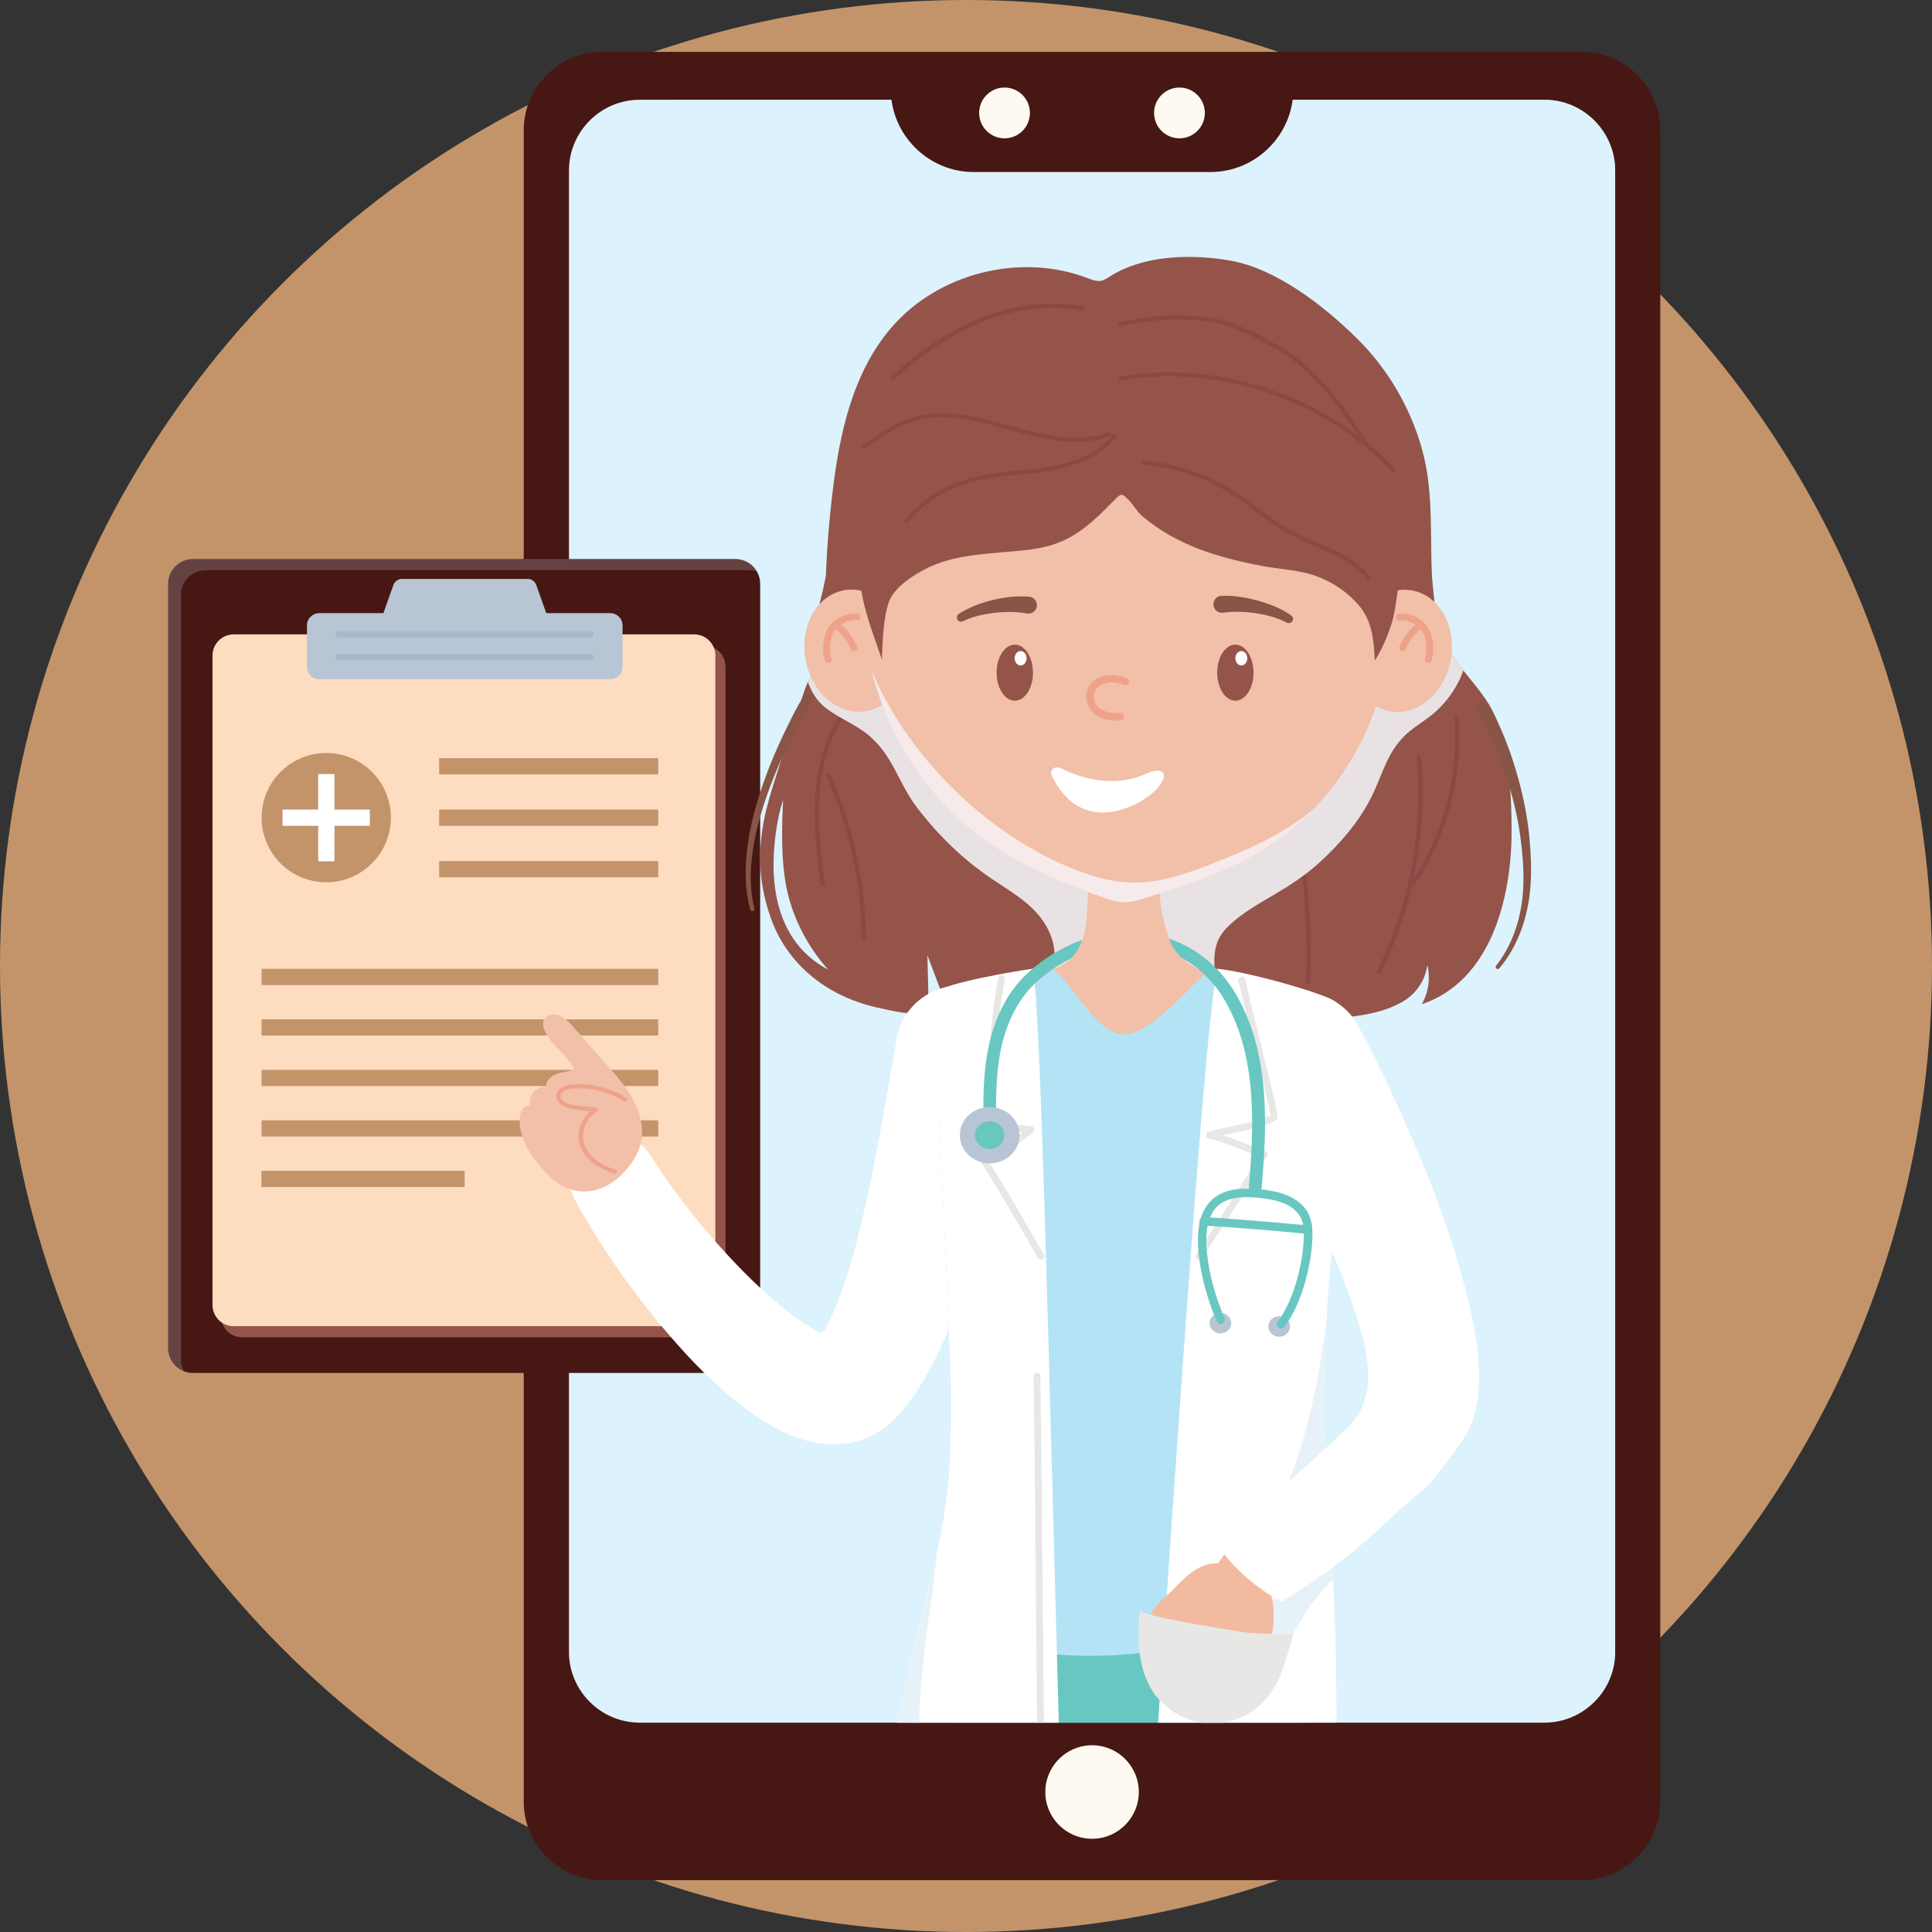 <?xml version="1.0" encoding="utf-8"?>
<!-- Generator: Adobe Illustrator 16.0.4, SVG Export Plug-In . SVG Version: 6.00 Build 0)  -->
<!DOCTYPE svg PUBLIC "-//W3C//DTD SVG 1.1//EN" "http://www.w3.org/Graphics/SVG/1.1/DTD/svg11.dtd">
<svg version="1.1" id="Capa_1" xmlns="http://www.w3.org/2000/svg" xmlns:xlink="http://www.w3.org/1999/xlink" x="0px" y="0px"
	 width="600px" height="600px" viewBox="75 0 600 600" enable-background="new 75 0 600 600" xml:space="preserve">
<rect x="75" y="0" width="600" height="600" fill="#333333" stroke="none"/>
<circle fill="#C3946A" cx="375" cy="300" r="300"/>
<g>
	<g>
		<path fill="#471714" d="M237.648,559.542V40.415c0-13.354,10.942-24.298,24.298-24.298h304.369
			c13.354,0,24.298,10.943,24.298,24.298v519.171c0,13.355-10.943,24.298-24.298,24.298H261.946
			C248.59,583.84,237.648,572.941,237.648,559.542z"/>
		<path fill="#DCF2FD" d="M251.692,513.015V52.952c0-12.062,9.865-21.972,21.971-21.972h280.975
			c12.063,0,21.972,9.865,21.972,21.972v460.063c0,12.062-9.865,21.972-21.972,21.972H273.664
			C261.558,534.987,251.692,525.078,251.692,513.015z"/>
		<path opacity="0.6" fill="#DCF2FD" enable-background="new    " d="M571.226,527.318c3.317-3.834,5.342-8.831,5.342-14.303V52.952
			c0-12.062-9.865-21.972-21.972-21.972H284.779c18.611,14.433,36.533,29.727,53.679,45.839
			c31.062,29.122,59.84,60.787,86.033,94.348c26.667,34.163,50.879,70.352,71.729,108.349
			c20.55,37.438,37.955,76.685,51.009,117.354c12.45,38.902,20.851,79.27,23.479,120.067
			C570.924,520.382,571.096,523.872,571.226,527.318z"/>
		<circle fill="#FFFAF1" cx="414.151" cy="556.527" r="14.518"/>
		<path fill="#471714" d="M476.662,24.863H351.641v2.8c0,14.174,11.589,25.763,25.763,25.763h73.496
			c14.174,0,25.763-11.589,25.763-25.763V24.863L476.662,24.863z"/>
		<circle fill="#FFFAF1" cx="441.293" cy="35.073" r="7.884"/>
		<circle fill="#FFFAF1" cx="386.967" cy="35.073" r="7.884"/>
	</g>
	<g>
		<path fill="#471714" d="M303.408,426.378H134.875c-4.222,0-7.668-3.446-7.668-7.668v-237.42c0-4.223,3.447-7.669,7.668-7.669
			h168.534c4.222,0,7.668,3.446,7.668,7.669v237.42C311.077,422.932,307.63,426.378,303.408,426.378z"/>
		<path opacity="0.2" fill="#DCF2FD" enable-background="new    " d="M131.213,422.157v-237.42c0-4.223,3.446-7.669,7.668-7.669
			h168.533c0.948,0,1.853,0.173,2.671,0.475c-1.335-2.327-3.834-3.921-6.678-3.921H134.832c-4.222,0-7.668,3.446-7.668,7.669v237.42
			c0,3.274,2.068,6.117,4.998,7.194C131.514,424.785,131.17,423.493,131.213,422.157z"/>
		<path fill="#945449" d="M293.801,415.307H150.168c-3.619,0-6.548-2.973-6.548-6.549V207.009c0-3.618,2.973-6.548,6.548-6.548
			h143.589c3.619,0,6.548,2.973,6.548,6.548v201.749C300.306,412.334,297.377,415.264,293.801,415.307z"/>
		<path fill="#FDDCBF" d="M290.656,411.861H147.541c-3.619,0-6.548-2.973-6.548-6.549V203.563c0-3.619,2.973-6.548,6.548-6.548
			h143.073c3.619,0,6.548,2.972,6.548,6.548v201.749C297.162,408.888,294.232,411.818,290.656,411.861z"/>
		<path fill="#B8C5D5" d="M264.549,210.93h-90.427c-2.111,0-3.791-1.724-3.791-3.791v-12.925c0-2.111,1.723-3.791,3.791-3.791
			h90.427c2.111,0,3.792,1.724,3.792,3.791v12.925C268.34,209.207,266.66,210.887,264.549,210.93z"/>
		<path fill="#B8C5D5" d="M243.095,195.249h-47.476c-1.335,0-2.413-1.077-2.413-2.413l3.92-11.028
			c0.345-1.12,1.508-2.024,2.585-2.024h39.29c1.12,0,2.24,0.904,2.585,2.024l3.92,11.028
			C245.507,194.128,244.43,195.206,243.095,195.249z"/>
		<g>
			<g>
				<g>
					<circle fill="#C3946A" cx="176.319" cy="253.925" r="20.076"/>
				</g>
			</g>
			<g>
				<rect x="173.82" y="240.397" fill="#FFFFFF" width="5.041" height="27.099"/>
			</g>
			<g>
				<rect x="162.748" y="251.426" fill="#FFFFFF" width="27.098" height="5.04"/>
			</g>
		</g>
		<path fill="#C3946A" d="M219.314,368.65H156.2v-5.04h63.114V368.65z M279.412,352.968H156.243v-5.04h123.169V352.968
			L279.412,352.968z M279.412,337.287H156.243v-5.04h123.169V337.287L279.412,337.287z M279.412,321.605H156.243v-5.04h123.169
			V321.605L279.412,321.605z M279.412,305.924H156.243v-5.041h123.169V305.924L279.412,305.924z M279.412,272.45h-68.025v-5.04
			h68.025V272.45z M279.412,256.466h-68.025v-5.04h68.025V256.466z M279.412,240.484h-68.025v-5.041h68.025V240.484z"/>
		
			<line fill="none" stroke="#A7B8CB" stroke-width="2.003" stroke-linecap="round" stroke-linejoin="round" stroke-miterlimit="10" x1="180.282" y1="204.037" x2="258.388" y2="204.037"/>
		
			<line fill="none" stroke="#A7B8CB" stroke-width="2.003" stroke-linecap="round" stroke-linejoin="round" stroke-miterlimit="10" x1="180.282" y1="197.015" x2="258.388" y2="197.015"/>
	</g>
	<g>
		<g>
			<g>
				<g>
					<path fill="#945449" d="M314.591,285.676c3.576,9.779,10.813,17.663,19.989,22.531c4.523,2.412,9.436,4.05,14.433,5.04
						c3.791,0.732,11.891,3.274,13.7-1.335c0.603-1.551,0.603-3.274,0.56-4.911c-0.086-3.447-0.172-6.894-0.259-10.34
						c1.508,4.007,3.016,8.013,4.523,11.977c0.475,1.292,0.991,2.628,1.81,3.791c2.715,3.834,8.53,3.145,12.58,3.877
						c6.764,1.25,13.613,2.154,20.55,2.715c4.395,0.388,8.788,0.646,13.183,0.818c0.861,0.043,1.767,0.086,2.628,0.086
						c1.034,0.043,2.111,0.043,3.145,0.086c1.336,0.043,2.672,0.043,4.007,0.043c2.758,0.044,5.558,0.044,8.271,0
						c6.031-0.086,12.02-0.431,18.051-0.818c1.509-0.086,3.017-0.215,4.524-0.302c0.086,0,0.129,0,0.215,0
						c4.438-0.301,8.875-0.603,13.312-0.775c6.979-0.301,16.198-1.508,23.608-2.283c6.031-0.646,12.924-1.938,18.18-5.428
						c3.619-2.413,6.118-6.462,6.678-10.771c0.991,4.093,0.345,8.53-1.723,12.192c21.497-7.238,27.787-33.001,27.873-53.162
						c0.043-10.856-0.517-20.55-3.317-31.148c-2.283-8.573-6.807-13.183-10.942-18.438c-0.216-0.302-0.474-0.56-0.689-0.861
						c-1.68-2.197-3.317-4.523-4.652-7.324c-0.086-0.129-0.13-0.302-0.216-0.431c-0.861-1.853-1.724-3.705-2.412-5.644
						c-0.431-1.206-0.819-2.456-1.077-3.748c-0.604-2.757-0.775-5.601-1.077-8.357c-1.681-15.251-4.093-34.293-11.417-47.519
						c-6.677-12.063-16.629-23.479-29.51-29.08c-6.721-2.93-14.519,4.954-21.886,4.652c-14.863-0.56-29.381-4.265-44.201-5.385
						c-9.22-0.689-18.611-0.345-27.744,1.249c-5.859,0.991-11.675,2.327-17.232,4.395c-6.247,2.369-8.229,2.369-12.192,7.539
						c-7.453,9.822-14.647,23.824-18.654,35.542c-2.886,8.401-2.498,17.534-2.8,26.279c-0.173,4.136-0.302,8.401-1.292,12.494
						c-0.044,0.086-0.044,0.172-0.087,0.258c-0.603,2.499-1.422,4.912-2.326,7.281c-0.689,1.896-1.422,3.791-2.067,5.729
						c-0.689,2.111-1.81,3.662-2.758,5.687c-0.345,0.646-0.604,1.379-0.904,2.154c-4.653,13.786-10.21,30.027-11.934,37.18
						C310.11,263.144,310.326,274.044,314.591,285.676z M318.209,248.411c-0.474,9.177-0.689,19.646,1.292,28.434
						c2.025,8.918,6.592,17.491,12.709,24.298c-11.244-5.988-16.328-16.802-16.931-30.07
						C314.979,264.221,316.013,254.916,318.209,248.411z"/>
				</g>
				<g>
					<path fill="#885546" d="M533.745,220.882c0,0,0-0.044-0.043-0.044c-0.561-0.99-0.173-2.283,0.818-2.843
						c0.99-0.561,2.283-0.173,2.843,0.818c3.533,6.376,6.204,13.054,8.271,19.946c2.068,6.851,3.619,13.915,4.309,21.023
						c0.646,7.108,0.947,14.347-0.431,21.455c-1.336,7.065-4.223,13.958-8.875,19.473c-0.216,0.259-0.646,0.302-0.904,0.086
						c-0.302-0.216-0.345-0.646-0.087-0.904c4.309-5.472,6.851-12.149,7.884-18.999c1.077-6.85,0.561-13.872-0.344-20.809
						c-0.905-6.936-2.629-13.699-4.869-20.291C540.077,233.247,537.277,226.827,533.745,220.882L533.745,220.882z"/>
				</g>
				<g>
					<path fill="#885546" d="M326.051,216.918c-0.732-0.388-1.034-1.336-0.604-2.068c5.084,3.317,1.465,0.862,2.585,1.595l0,0l0,0
						l-0.043,0.043l-0.086,0.129l-0.13,0.216l-0.302,0.474l-0.56,0.904l-1.12,1.896c-0.732,1.25-1.465,2.542-2.154,3.792
						c-1.422,2.541-2.757,5.169-4.049,7.797c-2.542,5.256-4.825,10.642-6.721,16.199c-1.896,5.514-3.403,11.201-4.179,16.974
						c-0.775,5.772-0.818,11.675,0.604,17.275c0.086,0.345-0.129,0.689-0.474,0.775s-0.689-0.129-0.818-0.474
						c-1.594-5.816-1.68-11.891-1.077-17.836c0.646-5.945,2.025-11.761,3.834-17.447c1.766-5.688,3.963-11.201,6.419-16.63
						c1.25-2.714,2.542-5.385,3.877-8.013c0.689-1.336,1.378-2.628,2.111-3.921l1.12-1.938l0.56-0.99l0.302-0.475l0.13-0.258
						l0.086-0.13l0.043-0.086l0.043-0.043v-0.043c1.163,0.689-2.499-1.767,2.628,1.551
						C327.73,217.047,326.783,217.306,326.051,216.918z"/>
				</g>
				<g>
					<path fill="#8C4844" d="M329.842,274.733c-1.077-8.659-2.197-17.62-1.724-26.538c0.518-10.08,2.973-18.653,7.367-25.504
						c0.172-0.301,0.603-0.388,0.904-0.215c0.302,0.172,0.388,0.603,0.216,0.904c-4.266,6.678-6.635,15.035-7.151,24.901
						c-0.431,8.788,0.646,17.706,1.723,26.322c0.043,0.345-0.215,0.689-0.56,0.732c-0.043,0-0.043,0-0.086,0
						C330.144,275.293,329.885,275.078,329.842,274.733z"/>
				</g>
				<g>
					<path fill="#8C4844" d="M342.594,291.32c-0.086-17.232-3.878-34.638-10.986-50.319c-0.129-0.345,0-0.732,0.345-0.861
						s0.689,0,0.862,0.345c7.194,15.854,11.028,33.431,11.114,50.836c0,0.345-0.301,0.646-0.646,0.646l0,0
						C342.896,291.965,342.594,291.665,342.594,291.32z"/>
				</g>
				<g>
					<path fill="#8C4844" d="M502.984,302.391c-0.301-0.172-0.474-0.56-0.301-0.861c10.124-20.636,14.389-43.642,12.321-66.561
						c-0.044-0.345,0.215-0.689,0.603-0.689c0.345-0.043,0.689,0.216,0.689,0.604c2.067,23.135-2.24,46.398-12.45,67.25
						c-0.13,0.215-0.345,0.345-0.604,0.345C503.157,302.434,503.071,302.434,502.984,302.391z"/>
				</g>
				<g>
					<path fill="#8C4844" d="M513.669,274.733c-0.302-0.215-0.388-0.603-0.173-0.904c9.78-14.863,14.476-32.828,13.227-50.62
						c-0.043-0.345,0.258-0.646,0.603-0.689c0.388-0.043,0.646,0.259,0.689,0.604c1.293,18.051-3.489,36.317-13.441,51.396
						c-0.129,0.172-0.345,0.302-0.56,0.302C513.884,274.863,513.755,274.82,513.669,274.733z"/>
				</g>
				<g>
					<path fill="#8C4844" d="M481.143,305.537c-0.345,0-0.646-0.345-0.604-0.689c0.561-9.478,0.044-23.135-1.163-32.526
						c-0.043-0.345,0.216-0.689,0.561-0.732s0.689,0.216,0.732,0.56c1.249,9.479,1.723,23.265,1.206,32.785
						C481.789,305.278,481.53,305.537,481.143,305.537C481.186,305.537,481.143,305.537,481.143,305.537z"/>
				</g>
				<g>
					<path fill="#E9E2E4" d="M328.636,206.105c0.646-1.938,1.378-3.834,2.067-5.729c0.904-2.413,1.724-4.825,2.326-7.281
						c13.959,7.583,27.099,14.002,41.961,20.076c7.798,3.188,15.769,6.16,23.91,8.314c8.186,2.154,16.587,3.317,25.03,3.489
						c8.314,0.13,16.5-1.68,24.471-3.834c7.107-1.938,14.217-3.963,21.324-5.772c11.934-3.016,24.083-5.73,35.37-10.813
						c7.884-3.533,12.235-4.48,17.104-9.736c0.688,1.938,1.551,3.791,2.412,5.644c0.086,0.129,0.129,0.302,0.216,0.431
						c1.335,2.801,2.93,5.127,4.652,7.324c-1.981,5.428-5.428,10.296-9.951,13.915c-2.111,1.68-4.438,3.102-6.549,4.782
						c-7.367,5.988-8.357,13.527-12.45,21.325c-3.878,7.452-9.521,13.915-15.682,19.559c-4.352,3.963-9.177,7.108-14.217,10.081
						c-4.739,2.8-9.65,5.558-13.7,9.306c-1.81,1.68-3.446,3.791-4.136,6.203c-0.732,2.499-0.818,5.256-0.517,7.841
						c0.215,2.283,0.947,4.352,2.24,6.247c0.689,0.99,1.422,1.938,2.067,2.887c-0.086,0-0.129,0-0.215,0
						c-1.508,0.086-3.016,0.215-4.523,0.301c-5.988,0.388-12.02,0.732-18.052,0.819c-2.757,0.043-5.514,0.043-8.271,0
						c-1.335,0-2.671-0.044-4.006-0.044c-1.034-0.043-2.111-0.043-3.146-0.086c-0.861-0.043-1.766-0.086-2.628-0.086
						c-4.395-0.172-8.788-0.431-13.183-0.818c-1.767-0.173-3.489-0.345-5.256-0.518c2.197-2.283,3.705-5.299,4.523-8.314
						c1.12-4.05,0.861-8.013-0.818-11.847c-3.489-8.143-11.158-12.192-18.267-17.018c-8.702-5.902-16.328-13.312-22.704-21.627
						c-6.376-8.271-7.409-16.198-15.423-22.919c-4.05-3.403-10.469-5.729-14.346-9.349c-1.981-1.853-3.446-4.48-4.352-7.022
						C326.826,209.81,327.946,208.216,328.636,206.105z"/>
				</g>
			</g>
			<g>
				<path fill="#FFFFFF" d="M353.665,321.347c2.672-10.771,13.571-17.361,24.385-14.69c10.812,2.671,17.361,13.57,14.69,24.384
					v0.043c-2.025,8.271-4.007,17.061-6.161,25.806c-2.11,8.788-4.351,17.663-6.936,26.624s-5.429,17.922-9.09,27.055
					c-1.853,4.567-3.878,9.177-6.333,13.829c-2.499,4.653-5.386,9.436-9.521,14.304l-0.388,0.474l-0.215,0.215l-0.345,0.388
					c-0.475,0.518-0.991,1.034-1.508,1.551c-1.077,0.991-2.284,1.982-3.576,2.844c-2.585,1.724-5.601,2.973-8.487,3.662
					c-2.886,0.689-5.644,0.818-8.056,0.646c-2.413-0.173-4.566-0.561-6.462-1.034c-3.792-1.034-6.894-2.413-9.607-3.834
					c-2.714-1.465-5.127-2.973-7.367-4.567c-4.48-3.145-8.314-6.462-11.977-9.822c-3.619-3.403-7.022-6.85-10.21-10.426
					c-6.419-7.108-12.278-14.475-17.792-22.101c-5.471-7.668-10.555-15.552-15.165-24.082c-3.36-6.29-1.335-14.217,4.782-18.051
					c6.376-4.007,14.777-2.025,18.784,4.351l0.086,0.13c4.308,6.85,9.263,13.656,14.562,20.118
					c5.299,6.463,10.942,12.709,16.802,18.396c2.929,2.844,5.945,5.558,8.961,8.057c3.016,2.499,6.117,4.739,9.047,6.548
					c1.465,0.905,1.68,1.12,2.973,1.638c1.249,0.56,2.154-1.638,3.662-4.911c1.508-3.274,2.843-6.894,4.136-10.685
					c2.542-7.539,4.609-15.682,6.462-23.91c1.853-8.271,3.489-16.759,5.04-25.331c1.552-8.616,2.973-17.276,4.653-26.366
					C353.45,322.123,353.579,321.692,353.665,321.347z"/>
			</g>
			<g>
				<path fill="#F2BFA8" d="M388.044,308.724c2.844,7.971,7.884,15.122,14.131,20.852c4.566,4.222,9.779,7.668,15.294,10.512
					c2.628,1.336,5.17,3.188,8.056,2.024c2.758-1.12,5.343-2.671,8.057-3.92c3.231-1.508,6.333-3.317,9.22-5.385
					c5.772-4.136,10.812-9.393,14.69-15.381c0.947-1.464,1.81-2.929,2.455-4.566c0.646-1.68,1.077-3.489,1.164-5.299
					c0.129-2.542-3.017-2.714-4.912-3.317c-2.455-0.732-5.299-1.422-7.625-2.498c-4.265-1.982-8.314-4.868-10.124-9.393
					c-3.36-8.4-4.48-18.309-2.024-27.098l-10.168-1.336c-0.775,0-1.551-0.043-2.283-0.043c-0.775,0.043-1.551,0.043-2.283,0.043
					l-10.167,0.044c0.861,0,1.379,9.606,1.422,10.512c0.086,3.446-0.302,6.85-0.474,10.253c-0.302,5.515-2.025,11.675-7.022,14.69
					c-3.016,1.81-6.764,2.887-10.081,3.878c-1.724,0.517-7.194,1.077-7.626,2.93c-0.172,0.775,0.044,1.551,0.302,2.283
					C388.001,308.638,388.044,308.681,388.044,308.724z"/>
			</g>
			<g>
				<path fill="#3B80AA" d="M419.105,534.987c-4.05-6.764-10.856-11.848-19.214-13.398c-12.105-2.283-23.91,3.403-29.898,13.398
					H419.105z"/>
			</g>
			<g>
				<path fill="#3B80AA" d="M478.729,534.987c-4.566-10.685-14.948-18.353-27.312-18.87c-13.27-0.56-24.944,7.324-29.855,18.87
					H478.729z"/>
			</g>
			<g>
				<path fill="#69C7C1" d="M357.543,534.987h123.771c-0.301-4.222-0.775-8.143-0.99-10.899c-0.518-7.367-1.767-13.614-8.315-17.922
					c-6.419-4.179-23.177-1.767-30.76-2.154c-18.955-0.947-33.215-0.561-52.214,0.086c-9.995,0.345-18.956-4.265-24.858,5.859
					C361.377,514.739,359.18,525.638,357.543,534.987L357.543,534.987z"/>
			</g>
			<g>
				<g>
					<path fill="#543C32" d="M359.524,532.531c-0.56-0.086-0.991-0.603-0.904-1.163c0.086-0.56,0.603-0.991,1.163-0.904
						c10.469,1.206,22.488-6.979,25.719-17.448c0.173-0.56,0.776-0.861,1.293-0.689c0.56,0.173,0.861,0.775,0.689,1.293
						c-3.274,10.641-14.906,19.042-25.72,19.042C360.989,532.617,360.257,532.617,359.524,532.531z"/>
				</g>
			</g>
			<g>
				<g>
					<path fill="#543C32" d="M462.488,534.987c-9.908-4.266-19.171-13.527-21.972-22.23c-0.258-0.731-1.033-1.163-1.766-0.904
						s-1.163,1.034-0.905,1.767c2.542,7.927,9.823,16.198,18.439,21.368H462.488z"/>
				</g>
			</g>
			<g>
				<path fill="#B4E3F6" d="M363.358,507.372c1.293,7.237,26.452,4.997,31.622,5.644c15.466,2.025,31.233,1.508,46.484-1.508
					c0.646-0.129,1.292-0.259,1.853-0.604c1.938,0,3.748,0.13,5.299,0.389c11.762,2.153,18.138,2.714,26.754,5.901
					c14.776,5.472,12.795-42.995,12.02-51.869c-1.724-20.119-2.499-33.087,0.732-71.559c1.249-15.121,2.886-21.195,2.886-36.36
					c0-11.589,8.875-34.81-3.317-42.693c-9.262-5.988-24.729-9.951-36.791-12.967c-2.455-0.604-16.759,19.171-26.753,19.473
					c-9.823,0.301-18.697-21.584-23.824-20.421c-10.167,2.283-22.359,4.179-32.139,7.28c-0.646,0.216-1.292,0.432-1.767,0.862
					c-0.603,0.56-0.818,1.465-0.99,2.283c-1.551,7.841,0.129,19.43,0.689,27.399c0.947,12.882,1.378,28.003,2.067,40.884
					c0.862,15.768,1.206,29.209,1.896,44.978c0.604,13.527,0.043,27.098-0.904,40.625
					C368.83,471.14,362.023,499.918,363.358,507.372z"/>
			</g>
			<g>
				<path fill="#FFFFFF" d="M493.464,357.708c0-11.589,7.798-41.53-5.342-47.519c-6.808-3.102-26.193-8.4-35.068-9.349
					c-3.446,13.915-11.33,130.105-18.396,234.146h55.402c-0.043-18.87-0.302-37.438-2.154-58.849
					c-1.724-20.119-2.973-43.9,0.216-82.328C489.328,378.688,493.464,372.873,493.464,357.708z"/>
			</g>
			<g>
				<path fill="#E7F2F8" d="M487.863,476.138c-1.465-17.104-2.585-36.878-0.904-66.044c-2.284,16.845-5.257,33.646-11.546,49.414
					c-0.991,2.499-2.111,4.997-3.274,7.41c0.948,0.259,1.767,0.904,2.154,2.11c1.249,4.093,1.896,8.315,3.016,12.451
					c0.258,1.034,0.818,2.154,0.818,3.188c0,0.862-0.431,1.724-0.732,2.499c-0.56,1.336-1.206,2.585-1.938,3.834
					c-3.146,5.041-8.573,10.899-15.165,9.392c-0.043,0-0.086-0.043-0.129-0.043c-3.059,1.465-6.247,2.671-9.392,3.705
					c-4.653,1.551-9.435,2.714-14.217,3.834c-0.345,4.868-0.646,9.693-0.991,14.562c7.669-0.99,15.208-2.886,22.531-5.213
					c4.998-1.551,12.021-1.809,15.639-5.858c1.551-1.767,2.628-3.791,3.921-5.773c1.981-2.973,3.273-6.031,5.644-8.788
					c0.991-1.163,1.938-2.369,2.93-3.533c0.388-0.474,2.714-2.541,2.714-3.059C488.639,485.659,488.294,481.006,487.863,476.138z"/>
			</g>
			<g>
				<path fill="#FFFFFF" d="M353.622,534.987h50.189c-2.929-105.118-5.557-222.472-8.056-234.146
					c-5.299,0.732-26.754,4.309-31.104,7.582c-4.093,3.103,1.508,30.416,1.896,36.835c0.689,11.416,0.99,22.876,1.637,34.292
					c0.861,15.769,1.206,29.253,1.896,44.978c0.475,10.684,0.216,21.368-0.345,32.009c-0.172,2.887-0.431,5.729-0.775,8.573
					c-0.689,5.601-1.68,11.072-2.886,16.586c-1.767,8.143-3.921,16.285-5.945,24.514c-0.475,1.938-0.948,3.92-1.422,5.902
					C356.982,519.736,355.26,527.361,353.622,534.987L353.622,534.987z"/>
			</g>
			<g>
				<path fill="#E7F2F8" d="M366.116,481.695c0-0.086,0-0.129,0.043-0.215c-1.767,8.229-3.921,16.414-5.988,24.729
					c-0.475,1.938-0.948,3.92-1.422,5.902c-1.767,7.625-3.489,15.25-5.127,22.876h6.721c0.561-10.254,1.379-20.507,2.801-30.674
					C364.221,496.817,365.341,489.278,366.116,481.695z"/>
			</g>
			<g>
				<path fill="#E7E8E6" d="M446.764,391.095c-0.474-0.345-0.646-0.99-0.302-1.465l0.862-1.292
					c6.333-9.607,12.321-18.697,18.653-29.252c-1.508-0.518-3.145-1.163-4.867-1.853c-3.749-1.465-7.669-3.016-10.685-3.619
					c-0.474-0.086-0.818-0.474-0.861-0.947c-0.043-0.475,0.215-0.905,0.646-1.077c1.422-0.604,4.007-1.12,6.979-1.724
					c4.265-0.861,9.521-1.938,12.364-3.489c-0.345-2.456-2.844-12.709-5.127-21.799c-1.723-6.937-3.446-14.088-4.825-19.947
					c-0.129-0.56,0.216-1.163,0.819-1.292c0.56-0.129,1.163,0.215,1.292,0.818c1.336,5.859,3.102,13.011,4.825,19.903
					c5.687,23.178,5.644,23.221,4.652,23.824c-3.016,1.938-8.616,3.059-13.57,4.05c-1.034,0.215-2.067,0.431-2.973,0.603
					c2.326,0.775,4.825,1.724,7.238,2.671c2.196,0.862,4.265,1.681,6.031,2.24c0.301,0.087,0.56,0.345,0.689,0.646
					c0.129,0.302,0.086,0.646-0.087,0.905c-6.634,11.071-12.838,20.506-19.387,30.458l-0.861,1.292
					c-0.215,0.302-0.56,0.475-0.904,0.475C447.108,391.268,446.937,391.225,446.764,391.095z"/>
			</g>
			<g>
				<path fill="#E7E8E6" d="M397.393,390.75c-2.11-3.532-4.007-6.893-5.858-10.081c-3.792-6.548-7.367-12.752-11.589-19.171
					c-0.173-0.258-0.216-0.56-0.13-0.818c0.086-0.302,0.259-0.517,0.518-0.689c5.815-3.36,8.659-5.601,11.632-7.97
					c0.172-0.129,0.345-0.259,0.517-0.388c-3.791-0.431-8.056-0.905-11.589-0.861c-0.302,0-0.603-0.13-0.818-0.345
					c-0.216-0.216-0.302-0.561-0.259-0.862c0.905-6.376,1.508-13.397,2.111-20.162c0.775-8.917,1.594-18.137,3.016-25.719
					c0.129-0.561,0.689-0.948,1.249-0.862c0.561,0.13,0.948,0.689,0.862,1.25c-1.422,7.453-2.197,16.198-3.016,25.504
					c-0.561,6.376-1.164,12.968-1.939,19.042c3.49,0.043,7.367,0.474,10.856,0.904c0.819,0.086,1.595,0.173,2.37,0.259
					c0.431,0.043,0.775,0.345,0.904,0.775s-0.043,0.861-0.388,1.12c-0.904,0.689-1.724,1.335-2.542,1.981
					c-2.886,2.283-5.601,4.438-10.942,7.582c3.964,6.118,7.41,12.063,11.028,18.354c1.853,3.188,3.748,6.505,5.859,10.037
					c0.302,0.518,0.129,1.163-0.388,1.465c-0.172,0.086-0.345,0.13-0.56,0.13C397.953,391.268,397.608,391.095,397.393,390.75z"/>
			</g>
			<g>
				<path fill="#945449" d="M327.816,194.602c1.207,0.862,2.413,1.681,3.619,2.456c5.256,3.274,10.899,5.902,16.716,8.013
					c12.536,4.523,25.633,6.592,38.902,7.238c15.768,0.775,31.492-0.475,47.26-0.776c15.682-0.301,31.492-0.818,46.915-4.006
					c8.401-1.724,16.414-4.438,24.384-7.626c3.662-1.464,7.798-2.369,11.072-4.609c4.954-3.446,3.834-5.988,3.36-11.503
					c-1.336-14.862,0.646-29.812-3.446-44.373c-3.619-12.882-10.599-24.858-20.119-34.25c-10.21-10.081-25.073-21.756-39.506-24.254
					c-11.933-2.068-26.71-1.767-37.222,4.911c-0.861,0.56-1.767,1.163-2.757,1.378c-1.422,0.259-2.844-0.301-4.223-0.818
					c-20.98-8.056-46.699-1.508-61.218,15.682c-11.805,13.915-15.854,32.742-18.008,50.836c-1.034,8.53-1.724,17.146-2.068,25.763
					c0,0.431-0.474,2.541-1.034,5.126C329.281,188.399,327.816,194.602,327.816,194.602z"/>
			</g>
			<g>
				<path fill="#F2BFA8" d="M425.481,95.817c45.796,0,83.707,24.686,82.889,87.067c0,12.105-1.896,24.47-5.816,35.973
					c-4.997,14.647-13.699,27.96-25.633,37.998c-5.127,4.308-10.771,7.97-16.759,10.942c-9.478,4.739-19.214,7.798-29.425,11.028
					c-2.24,0.689-4.523,1.422-6.85,1.336c-1.938-0.043-3.834-0.646-5.687-1.293c-8.875-2.973-17.534-6.677-25.806-10.942
					c-32.225-16.672-49.975-49.673-49.802-85.085C342.896,113.782,379.729,95.817,425.481,95.817z"/>
			</g>
			<g>
				<g>
					
						<ellipse transform="matrix(-0.184 -0.983 0.983 -0.184 204.565 574.002)" fill="#F2BFA8" cx="340.522" cy="202.097" rx="19.084" ry="15.638"/>
				</g>
				<g>
					<path fill="#EFA28A" d="M331.177,205.071c-1.077-3.748-0.517-7.754,1.465-10.727c1.508-2.197,5.558-4.266,8.746-3.748
						c0.56,0.086,0.947,0.646,0.861,1.206c-0.086,0.56-0.646,0.947-1.206,0.861c-2.283-0.388-5.558,1.249-6.635,2.844
						c-1.637,2.455-2.111,5.815-1.206,9.004c0.172,0.56-0.173,1.12-0.732,1.292c-0.086,0.043-0.173,0.043-0.302,0.043
						C331.737,205.846,331.307,205.545,331.177,205.071z"/>
				</g>
				<g>
					<path fill="#EFA28A" d="M339.19,201.539c-0.905-2.326-3.188-5.429-4.998-6.161c-0.517-0.215-0.775-0.818-0.56-1.378
						c0.215-0.518,0.818-0.775,1.379-0.561c2.671,1.12,5.212,4.954,6.16,7.367c0.216,0.56-0.043,1.163-0.604,1.379
						c-0.129,0.043-0.258,0.086-0.388,0.086C339.75,202.185,339.319,201.926,339.19,201.539z"/>
				</g>
			</g>
			<g>
				<g>
					
						<ellipse transform="matrix(-0.983 -0.184 0.184 -0.983 974.49 494.685)" fill="#F2BFA8" cx="510.212" cy="202.1" rx="15.638" ry="19.085"/>
				</g>
				<g>
					<path fill="#EFA28A" d="M518.278,205.803c-0.56-0.172-0.861-0.732-0.732-1.292c0.905-3.188,0.475-6.549-1.206-9.004
						c-1.077-1.595-4.352-3.231-6.635-2.844c-0.56,0.086-1.12-0.302-1.206-0.861c-0.086-0.561,0.302-1.12,0.861-1.206
						c3.188-0.561,7.238,1.508,8.746,3.748c1.981,2.973,2.542,6.979,1.465,10.727c-0.13,0.475-0.561,0.775-0.991,0.775
						C518.494,205.846,518.407,205.803,518.278,205.803z"/>
				</g>
				<g>
					<path fill="#EFA28A" d="M510.223,202.141c-0.561-0.215-0.819-0.818-0.604-1.378c0.948-2.37,3.446-6.247,6.161-7.367
						c0.517-0.216,1.163,0.043,1.378,0.561c0.216,0.517-0.043,1.163-0.56,1.378c-1.81,0.732-4.05,3.791-4.998,6.161
						c-0.172,0.431-0.56,0.646-0.99,0.646C510.48,202.185,510.352,202.185,510.223,202.141z"/>
				</g>
			</g>
			<g>
				<path fill="#945449" d="M509.403,150.487c-1.551-14.044-6.462-27.873-14.905-39.246c-4.179-5.644-8.057-13.786-15.036-14.604
					c-62.554-7.626-68.11-12.451-94.95-3.016c-22.488,7.883-29.984,16.974-36.188,40.625c-2.628,10.038-7.108,14.604-7.108,25.375
					c-0.431,7.28,0.173,14.733,1.034,21.972c0.991,8.185,4.05,15.466,6.635,23.264c0.215-5.386,0.345-12.623,2.11-17.75
					c1.595-4.738,7.884-8.702,12.149-10.771c6.807-3.316,14.562-4.092,22.101-4.738c8.143-0.732,15.423-0.861,22.747-5.127
					c4.954-2.93,8.831-6.85,12.838-10.899c2.412-2.456,2.499-2.585,4.911-0.043c1.422,1.551,2.456,3.446,4.093,4.825
					c5.213,4.48,11.373,7.798,17.792,10.253c6.29,2.37,12.839,3.921,19.43,5.17c5.73,1.077,11.848,1.206,17.319,3.36
					c4.868,1.896,9.392,4.954,12.752,9.004c4.093,4.911,4.523,10.813,4.825,17.018c2.628-4.18,3.532-6.851,4.738-10.038
					c1.465-3.835,1.981-9.091,2.585-13.184c0.043-0.172,0.043-0.388,0.086-0.56C510.309,174.699,510.136,157.165,509.403,150.487z"
					/>
			</g>
			<g>
				<g>
					<path fill="#EFA28A" d="M412.687,218.383c-0.56-1.724-0.431-3.446,0.345-4.911c0.861-1.595,2.412-2.844,4.438-3.447
						c2.326-0.688,4.954-0.474,7.453,0.646c0.603,0.259,0.861,0.948,0.603,1.508c-0.258,0.604-0.947,0.862-1.508,0.604
						c-1.981-0.861-4.049-1.077-5.858-0.518c-1.422,0.432-2.499,1.25-3.059,2.284c-0.475,0.947-0.561,1.981-0.173,3.145
						c1.206,3.791,5.945,3.877,7.927,3.748c0.646-0.043,1.206,0.431,1.25,1.077c0.043,0.646-0.432,1.206-1.077,1.249
						c-0.388,0.043-0.818,0.043-1.163,0.043C417.081,223.811,413.807,221.873,412.687,218.383z"/>
				</g>
				<g>
					<g>
						<ellipse fill="#945449" cx="458.654" cy="208.905" rx="5.644" ry="8.703"/>
					</g>
					<g>
						<ellipse fill="#FFFFFF" cx="460.507" cy="204.425" rx="1.853" ry="2.24"/>
					</g>
				</g>
				<g>
					<g>
						<ellipse fill="#945449" cx="390.155" cy="208.905" rx="5.644" ry="8.703"/>
					</g>
					<g>
						<ellipse fill="#FFFFFF" cx="391.965" cy="204.425" rx="1.853" ry="2.24"/>
					</g>
				</g>
				<g>
					<path fill="#885546" d="M394.636,185.296c0.086,0,0.215,0.044,0.302,0.044c1.421,0.301,2.326,1.723,2.024,3.145
						s-1.724,2.326-3.145,2.024c-1.508-0.301-3.188-0.431-4.868-0.474c-1.681,0-3.403,0.086-5.084,0.259
						c-3.403,0.431-6.807,1.163-9.779,2.628h-0.043c-0.561,0.302-1.293,0.129-1.638-0.431c-0.388-0.604-0.258-1.379,0.345-1.81
						c1.595-1.077,3.317-1.896,5.084-2.628c1.767-0.689,3.532-1.25,5.342-1.681s3.662-0.775,5.558-0.99
						C390.672,185.21,392.567,185.125,394.636,185.296L394.636,185.296z"/>
				</g>
				<g>
					<path fill="#885546" d="M454.604,190.294c-1.465,0.086-2.714-1.034-2.757-2.499c-0.087-1.465,1.033-2.714,2.498-2.757l0,0
						c2.068-0.087,3.964,0.043,5.859,0.345c1.896,0.258,3.705,0.688,5.515,1.163c1.81,0.517,3.575,1.12,5.299,1.853
						c1.723,0.732,3.403,1.637,4.997,2.757c0.518,0.388,0.689,1.077,0.388,1.681c-0.345,0.646-1.12,0.861-1.766,0.517h-0.043
						c-2.93-1.551-6.333-2.412-9.693-2.93c-1.681-0.259-3.404-0.388-5.084-0.431s-3.36,0.043-4.868,0.302
						C454.82,190.294,454.733,190.294,454.604,190.294z"/>
				</g>
				<g>
					<path fill="#FFFFFF" d="M429.79,240.786c1.163-0.431,4.911-2.542,6.376-0.775c1.12,1.378-1.12,4.265-2.197,5.299
						c-4.352,4.308-12.062,7.668-18.353,6.936c-6.333-0.732-10.641-4.954-13.657-10.684c-0.474-0.862-0.732-2.025-0.086-2.714
						c0.646-0.689,1.853-0.646,2.714-0.216C412.515,242.595,421.519,244.016,429.79,240.786z"/>
				</g>
			</g>
			<g>
				<path fill="#F6EBEA" d="M345.652,208.173c6.333,25.288,22.402,47.217,46.743,59.796c8.314,4.309,16.931,7.971,25.806,10.943
					c1.853,0.603,3.705,1.206,5.687,1.292c2.326,0.086,4.609-0.646,6.85-1.336c10.211-3.23,19.947-6.289,29.425-11.028
					c5.988-3.016,11.632-6.635,16.759-10.942c2.24-1.896,4.351-3.878,6.376-5.988c-7.238,6.29-16.155,10.899-24.944,14.519
					c-19.731,8.185-29.812,11.373-45.623,6.031C384.038,261.766,357.327,236.175,345.652,208.173z"/>
			</g>
			<g>
				<g>
					<path fill="#F2BFA8" d="M270.217,362.404c-7.065,8.961-17.664,10.555-25.676,1.853c-3.964-4.309-7.927-9.779-8.143-15.812
						c-0.043-1.163,0.043-2.326,0.56-3.36c0.517-1.033,1.551-1.853,2.714-1.809c-0.345-1.422,0.043-3.016,0.991-4.093
						c0.948-1.12,2.456-1.724,3.92-1.595c-0.086-1.033,0.431-2.067,1.163-2.757c0.775-0.732,1.723-1.163,2.714-1.508
						c1.25-0.431,2.671-0.474,3.92-0.904c1.164-0.432,0.948-0.646,0.216-1.724c-1.164-1.767-2.671-3.36-4.136-4.825
						c-2.024-2.024-8.099-8.832-2.542-10.641c2.628-0.862,5.169,1.421,6.979,3.532c3.576,4.05,7.195,8.143,10.771,12.192
						c3.446,3.92,6.979,7.927,9.004,12.752C275.258,349.996,275.387,355.855,270.217,362.404z"/>
				</g>
				<g>
					<path fill="#EFA28A" d="M265.78,364.428c-4.523-1.249-8.271-3.964-9.995-7.194c-1.25-2.326-1.422-4.782-0.56-7.324
						c0.818-2.412,1.637-3.575,3.102-4.825c-2.542-0.172-5.471-0.474-7.065-1.033c-2.111-0.732-3.317-1.853-3.49-3.317
						c-0.129-1.206,0.603-2.456,1.809-3.146c0.991-0.603,2.154-0.732,3.274-0.818c5.816-0.431,11.718,1.034,16.629,4.136
						c0.301,0.173,0.388,0.604,0.215,0.905c-0.172,0.301-0.603,0.388-0.905,0.215c-4.696-2.93-10.339-4.351-15.854-3.963
						c-0.948,0.086-1.896,0.172-2.671,0.646c-0.646,0.388-1.249,1.12-1.163,1.896c0.129,1.12,1.465,1.81,2.585,2.197
						c2.025,0.689,6.807,0.991,8.401,1.077c0.258,0,0.517,0.216,0.56,0.474c0.086,0.259,0,0.561-0.216,0.689
						c-2.197,1.638-3.059,2.456-3.963,5.256c-0.732,2.197-0.56,4.309,0.474,6.333c1.551,2.93,4.997,5.386,9.176,6.592
						c0.345,0.086,0.56,0.474,0.431,0.818c-0.086,0.302-0.345,0.474-0.603,0.474C265.866,364.471,265.823,364.471,265.78,364.428z"
						/>
				</g>
			</g>
			<g>
				<g>
					<path fill="#F2BBA0" d="M479.979,458.517c-9.349,7.238-22.101,19.344-27.271,27.96c2.499,5.429,8.616,8.358,15.423,8.789
						c-0.086-0.561,13.915-10.211,23.264-21.541C487.433,468.21,484.546,463.644,479.979,458.517z"/>
				</g>
				<g>
					<path fill="#F2BBA0" d="M458.826,519.952c-1.853-0.776-2.369-2.111-1.378-6.118c-0.431,4.523-1.853,7.151-6.851,5.773
						c-3.273-0.905-4.006-3.403-3.317-5.472c-0.861,1.336-2.886,2.801-5.342,1.81c-2.757-1.12-7.194-3.791-2.369-9.607
						c-5.988,7.798-11.891-0.732-4.868-8.314c1.379-1.465,3.102-2.844,4.438-4.222c3.23-3.403,7.798-8.014,12.752-8.271
						c6.548-0.345,13.14,2.585,16.802,7.539c2.197,2.973,2.153,9.822,1.465,13.441C467.917,518.314,461.541,521.072,458.826,519.952
						z"/>
				</g>
			</g>
			<g>
				<path fill="#FFFFFF" d="M473,497.506c11.719-7.367,21.411-14.26,32.269-24.514c17.103-16.112,9.219-5.428,23.823-25.547
					c9.693-13.312,3.748-37.352-0.259-51.784c-2.584-9.305-5.687-18.137-9.004-26.796c-6.764-17.318-14.26-33.732-23.005-50.232
					c-2.714-5.127-7.367-8.487-12.58-9.779c-0.129,5.169-2.11,56.005-2.498,64.708c1.508,3.102,2.973,6.203,4.394,9.305
					c3.404,7.626,6.592,15.337,9.134,22.963c3.748,11.201,8.4,26.063-0.518,36.23c-3.273,3.705-31.362,29.253-42.133,37.007
					C457.534,486.779,465.202,493.198,473,497.506z"/>
			</g>
			<g>
				<path fill="#8C4844" d="M356.078,162.249c-0.259-0.216-0.302-0.646-0.086-0.905c4.781-5.644,11.028-9.865,18.051-12.191
					c5.515-1.81,11.373-2.413,17.06-2.973c2.585-0.259,5.256-0.518,7.884-0.904c10.34-1.508,17.405-4.912,21.714-10.383
					c0.215-0.302,0.646-0.345,0.904-0.13c0.302,0.216,0.345,0.646,0.129,0.905c-4.48,5.729-11.891,9.263-22.531,10.856
					c-2.628,0.388-5.299,0.646-7.927,0.904c-5.601,0.561-11.374,1.12-16.759,2.93c-6.807,2.24-12.838,6.29-17.448,11.761
					c-0.129,0.173-0.301,0.216-0.517,0.216C356.337,162.377,356.207,162.334,356.078,162.249z"/>
			</g>
			<g>
				<path fill="#8C4844" d="M342.896,139.028c-0.216-0.302-0.13-0.689,0.172-0.905c4.523-3.188,9.65-6.807,15.423-8.529
					c10.124-3.016,20.636-0.043,30.804,2.8c10.469,2.93,20.679,5.299,30.027,1.853c0.345-0.129,0.689,0.043,0.818,0.388
					s-0.043,0.689-0.388,0.818c-9.736,3.576-20.55,1.034-30.846-1.853c-9.995-2.8-20.335-5.687-30.071-2.8
					c-5.601,1.637-10.598,5.213-15.035,8.357c-0.129,0.086-0.259,0.13-0.388,0.13C343.196,139.287,343.024,139.2,342.896,139.028z"
					/>
			</g>
			<g>
				<path fill="#8C4844" d="M351.856,117.746c-0.259-0.259-0.216-0.689,0.043-0.904c8.917-8.186,18.094-14.217,27.27-17.922
					c10.9-4.438,22.058-5.73,32.269-3.791c0.345,0.086,0.603,0.387,0.517,0.775c-0.086,0.344-0.388,0.603-0.775,0.517
					c-9.995-1.896-20.895-0.604-31.578,3.748c-9.047,3.662-18.095,9.607-26.883,17.663c-0.129,0.129-0.302,0.173-0.431,0.173
					C352.157,117.96,351.985,117.875,351.856,117.746z"/>
			</g>
			<g>
				<path fill="#8C4844" d="M499.409,139.028c-1.379-1.896-2.715-3.878-4.007-5.773c-2.628-3.92-5.385-8.013-8.616-11.546
					c-5.385-5.901-9.133-9.779-15.94-13.57c-5.256-2.973-13.226-7.41-20.334-8.271c-9.263-1.12-18.481-0.646-27.442,1.422
					c-0.345,0.086-0.689-0.129-0.775-0.474c-0.087-0.345,0.129-0.689,0.474-0.775c9.09-2.068,18.481-2.585,27.873-1.422
					c7.367,0.904,15.467,5.428,20.809,8.4c6.979,3.921,10.813,7.841,16.285,13.829c3.273,3.619,6.031,7.712,8.702,11.719
					c1.292,1.896,2.585,3.877,3.963,5.729c0.216,0.302,0.13,0.689-0.129,0.904c-0.129,0.086-0.259,0.13-0.388,0.13
					C499.711,139.287,499.538,139.2,499.409,139.028z"/>
			</g>
			<g>
				<path fill="#8C4844" d="M507.379,146.567c-20.938-22.402-53.98-33.561-84.224-28.434c-0.345,0.043-0.689-0.173-0.732-0.517
					c-0.043-0.345,0.173-0.689,0.517-0.732c30.631-5.17,64.148,6.16,85.388,28.821c0.258,0.258,0.215,0.688-0.043,0.904
					c-0.13,0.129-0.302,0.173-0.432,0.173C507.681,146.783,507.509,146.696,507.379,146.567z"/>
			</g>
			<g>
				<path fill="#8C4844" d="M499.581,180.083c-3.705-5.126-9.822-7.711-15.725-10.21c-2.326-0.99-4.781-2.024-7.021-3.188
					c-4.223-2.197-8.1-5.041-11.891-7.841c-2.844-2.068-5.73-4.223-8.789-6.074c-7.884-4.782-16.888-7.712-26.063-8.444
					c-0.345-0.043-0.604-0.345-0.604-0.689c0.043-0.345,0.345-0.603,0.689-0.603c9.392,0.775,18.567,3.748,26.624,8.615
					c3.059,1.853,6.031,4.05,8.875,6.118c3.705,2.757,7.582,5.558,11.718,7.711c2.197,1.164,4.609,2.154,6.936,3.146
					c6.075,2.585,12.364,5.256,16.285,10.641c0.216,0.302,0.129,0.689-0.129,0.905c-0.13,0.086-0.259,0.129-0.388,0.129
					C499.926,180.385,499.711,180.256,499.581,180.083z"/>
			</g>
			<g>
				<path fill="#E7E8E6" d="M471.449,522.924c1.896-3.188,5.256-15.51,5.256-15.51s-10.942,0.173-15.078-0.474
					c-6.764-0.991-32.785-5.256-32.655-6.894c-0.819,8.789-0.689,18.224,4.222,25.548c3.446,5.083,9.09,8.53,15.164,9.435h6.29
					c4.868-0.732,9.479-3.102,12.838-6.678C469.037,526.672,470.286,524.82,471.449,522.924z"/>
			</g>
		</g>
		<g>
			<g>
				<g>
					<path fill="#69C7C1" d="M441.981,297.48c5.601,3.059,10.297,7.712,13.657,13.657c9.822,17.232,8.831,38.988,7.151,58.073
						c-0.086,1.077,0.689,2.024,1.81,2.154c0.043,0,0.129,0,0.172,0c0.991,0,1.853-0.776,1.982-1.81
						c1.766-19.646,2.757-42.134-7.669-60.356c-4.911-8.573-12.191-14.691-21.023-17.707c0.129,0.302,0.215,0.646,0.345,0.948
						C439.268,294.378,440.474,296.058,441.981,297.48z"/>
				</g>
				<g>
					<path fill="#69C7C1" d="M380.462,351.246c0,1.077,0.904,1.938,1.981,1.938h0.043c1.077,0,1.939-0.904,1.939-2.024
						c-0.173-8.315-0.302-16.889,1.378-25.116c1.293-6.29,4.309-15.079,11.417-21.369c3.273-2.886,6.807-5.256,10.469-7.064
						c1.594-1.595,2.671-3.576,3.446-5.73c-5.859,2.068-11.46,5.386-16.5,9.866c-6.29,5.557-10.642,13.699-12.666,23.565
						C380.16,333.927,380.333,342.758,380.462,351.246z"/>
				</g>
			</g>
			<g>
				<ellipse fill="#B8C5D5" cx="382.357" cy="352.538" rx="9.263" ry="8.746"/>
			</g>
			<g>
				<ellipse fill="#69C7C1" cx="382.357" cy="352.538" rx="4.566" ry="4.308"/>
			</g>
			<g>
				<g>
					<ellipse fill="#B8C5D5" cx="454.001" cy="410.913" rx="3.36" ry="3.188"/>
				</g>
				<g>
					<ellipse fill="#B8C5D5" cx="472.268" cy="411.947" rx="3.36" ry="3.188"/>
				</g>
				<g>
					<path fill="#69C7C1" d="M472.01,412.249c-0.561-0.431-0.689-1.293-0.216-1.853c5.256-6.678,8.444-20.076,8.1-28.348
						c-0.259-6.635-5.773-9.865-17.275-10.253c-4.48-0.13-7.841,0.947-9.952,3.23c-2.585,2.801-3.532,7.669-2.801,14.39
						c0.689,6.419,2.628,13.484,5.429,19.946c0.302,0.646,0,1.422-0.689,1.724c-0.646,0.301-1.422,0-1.723-0.689
						c-2.887-6.678-4.868-14.045-5.601-20.679c-0.819-7.669,0.301-13.054,3.489-16.501c2.628-2.843,6.678-4.222,11.934-4.049
						c4.782,0.129,19.343,0.603,19.86,12.752c0.345,8.702-2.887,22.66-8.659,30.07c-0.259,0.345-0.646,0.517-1.034,0.517
						C472.526,412.55,472.268,412.463,472.01,412.249z"/>
				</g>
				<g>
					<path fill="#69C7C1" d="M480.281,383.125c-10.426-1.034-21.024-1.853-31.536-2.542c-0.732-0.043-1.292-0.689-1.249-1.378
						c0.043-0.732,0.689-1.293,1.379-1.25c10.512,0.689,21.152,1.551,31.621,2.542c0.732,0.086,1.25,0.732,1.163,1.422
						c-0.086,0.689-0.646,1.206-1.292,1.206C480.367,383.125,480.324,383.125,480.281,383.125z"/>
				</g>
			</g>
		</g>
		<g>
			<path fill="#E7E8E6" d="M399.202,534.987c-0.129-13.27-0.259-26.538-0.388-40.065c-0.172-21.886-0.388-44.503-0.732-67.595
				c0-0.603-0.517-1.034-1.077-1.034c-0.603,0-1.077,0.518-1.034,1.077c0.345,23.092,0.561,45.709,0.732,67.595
				c0.13,13.484,0.216,26.796,0.388,40.022H399.202z"/>
		</g>
	</g>
</g>
</svg>
